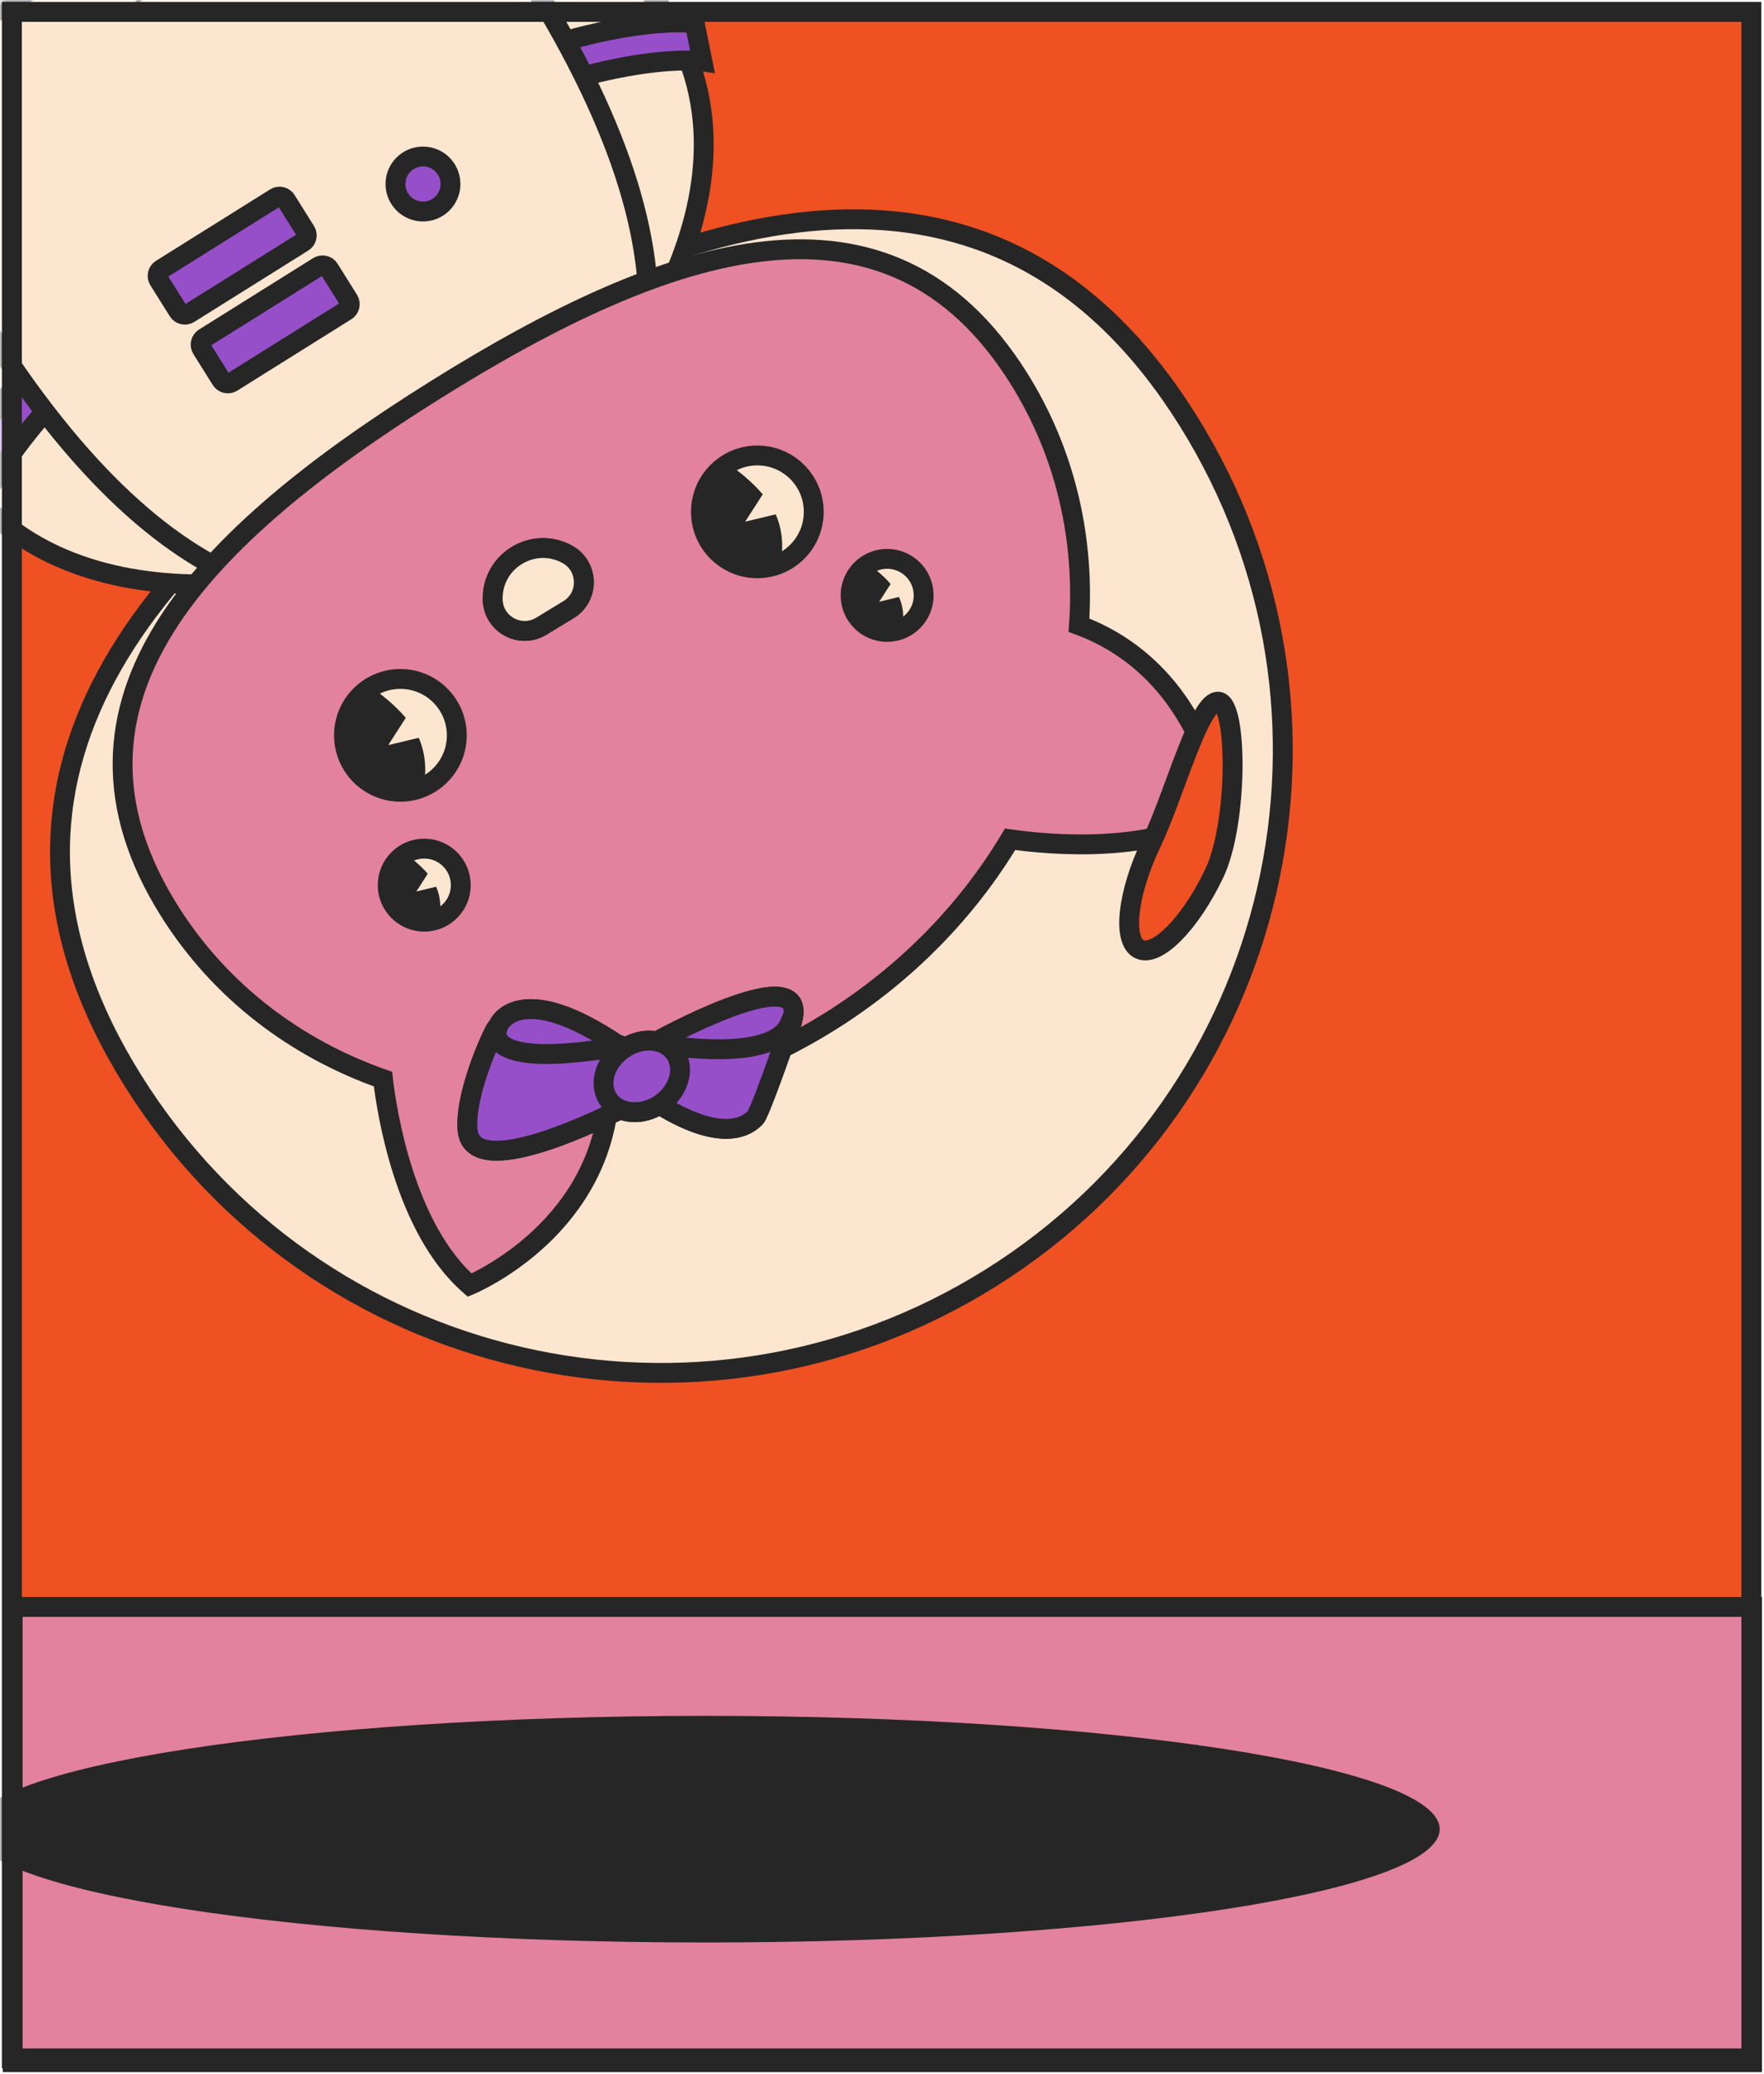<svg width="444" height="522" viewBox="0 0 444 522" fill="none" xmlns="http://www.w3.org/2000/svg">
<path d="M440.812 3H3V518.037H440.812V3Z" fill="#EF5123" stroke="#262626" stroke-width="5" stroke-miterlimit="10"/>
<path d="M441 404.416H3.188V518.99H441V404.416Z" fill="#E2829E" stroke="#262626" stroke-width="5" stroke-miterlimit="10"/>
<mask id="mask0" mask-type="alpha" maskUnits="userSpaceOnUse" x="0" y="0" width="444" height="521">
<path d="M440.812 3H3V518.037H440.812V3Z" fill="#EF5123" stroke="#262626" stroke-width="5" stroke-miterlimit="10"/>
</mask>
<g mask="url(#mask0)">
<path d="M33.474 271.986C-12.425 198.659 33.514 139.884 106.841 93.995C180.168 48.105 253.109 32.462 298.998 105.789C344.887 179.117 322.657 275.756 249.339 321.645C176.022 367.534 79.363 345.313 33.474 271.986Z" fill="#FCE6D0" stroke="#262626" stroke-width="5" stroke-miterlimit="10"/>
<path d="M83.123 143.008C83.123 143.008 4.994 165.586 -18.199 104.5C-18.199 104.5 -23.049 84.224 3.099 75.276C29.238 66.328 83.123 143.008 83.123 143.008Z" fill="#FCE6D0" stroke="#262626" stroke-width="5" stroke-miterlimit="10"/>
<path d="M34.743 80.871C0.332 109.856 -5.898 129.785 -5.898 129.785L-13.665 123.853C-13.665 123.853 -7.446 103.934 26.976 74.939L34.743 80.871Z" fill="#974FC9" stroke="#262626" stroke-width="5" stroke-miterlimit="10"/>
<path d="M149.804 101.276C149.804 101.276 204.254 40.874 159.436 -6.692C159.436 -6.692 143.326 -19.915 123.843 -0.313C104.361 19.288 149.804 101.276 149.804 101.276Z" fill="#FCE6D0" stroke="#262626" stroke-width="5" stroke-miterlimit="10"/>
<path d="M115.045 30.607C156.162 12.325 176.795 15.43 176.795 15.43L174.851 5.847C174.851 5.847 154.218 2.742 113.1 21.024L115.045 30.607Z" fill="#974FC9" stroke="#262626" stroke-width="5" stroke-miterlimit="10"/>
<path d="M-4.4 80.871C44.108 158.364 89.203 161.916 127.206 138.128C165.209 114.34 181.726 72.221 133.218 -5.273C129.279 -11.562 124.617 -16.235 119.36 -19.508C116.909 -26.432 110.66 -38.276 95.036 -57.184C84.581 -69.841 63.184 -70.387 47.441 -58.265C47.173 -58.056 46.895 -57.848 46.627 -57.63C35.706 -49.01 30.151 -36.025 32.65 -24.617C33.682 -19.895 35.428 -14.846 38.334 -10.203C39.297 -8.666 40.12 -7.277 40.824 -6.017C39.902 -5.452 38.979 -4.886 38.047 -4.311C37.124 -3.736 36.212 -3.15 35.299 -2.565C34.476 -3.755 33.583 -5.095 32.621 -6.632C29.714 -11.265 25.935 -15.044 22.145 -18.04C12.97 -25.271 -1.137 -25.946 -13.665 -19.895C-13.973 -19.746 -14.29 -19.597 -14.588 -19.439C-32.364 -10.58 -41.222 8.902 -34.408 23.842C-33.475 25.895 -32.553 27.839 -31.66 29.704C-22.801 48.096 -15.838 57.44 -11.156 62.182C-10.501 68.342 -8.338 74.582 -4.4 80.871Z" fill="#FCE6D0" stroke="#262626" stroke-width="5" stroke-miterlimit="10"/>
<path d="M96.395 271.589C97.298 279.376 101.762 309.106 118.209 323.43C118.209 323.43 150.032 310.406 153.236 277.224C172.153 274.774 191.219 268.137 208.906 257.077C228.269 244.955 243.576 229.023 254.24 211.227C264.755 212.715 290.745 214.967 307.33 204.283C307.33 204.283 303.591 169.266 271.579 157.333C273.087 135.757 268.306 114.181 256.442 95.235C223.637 42.818 168.522 61.239 109.45 98.21C50.377 135.182 9.746 176.686 42.55 229.103C55.317 249.488 74.383 263.832 96.395 271.589Z" fill="#E2829E" stroke="#262626" stroke-width="5" stroke-miterlimit="10"/>
<path d="M27.542 -13.14C-18.04 9.061 -31.66 29.704 -31.66 29.704L-37.374 20.578C-37.374 20.578 -23.754 -0.065 21.828 -22.266L27.542 -13.14Z" fill="#974FC9" stroke="#262626" stroke-width="5" stroke-miterlimit="10"/>
<path d="M51.419 85.057L80.137 67.082C81.059 66.507 82.279 66.784 82.855 67.707L87.735 75.504C88.311 76.427 88.033 77.647 87.11 78.222L58.392 96.197C57.47 96.772 56.25 96.494 55.674 95.572L50.794 87.775C50.218 86.852 50.496 85.642 51.419 85.057Z" fill="#974FC9" stroke="#262626" stroke-width="5" stroke-miterlimit="10"/>
<path d="M40.596 67.757L69.314 49.782C70.237 49.207 71.457 49.484 72.032 50.407L76.913 58.204C77.488 59.126 77.21 60.346 76.288 60.922L47.57 78.897C46.647 79.472 45.427 79.194 44.852 78.272L39.971 70.475C39.386 69.552 39.674 68.332 40.596 67.757Z" fill="#974FC9" stroke="#262626" stroke-width="5" stroke-miterlimit="10"/>
<path d="M106.464 53.234C110.288 53.234 113.388 50.134 113.388 46.31C113.388 42.486 110.288 39.386 106.464 39.386C102.64 39.386 99.54 42.486 99.54 46.31C99.54 50.134 102.64 53.234 106.464 53.234Z" fill="#974FC9" stroke="#262626" stroke-width="5" stroke-miterlimit="10"/>
<path d="M125.579 257.83C125.579 257.83 130.817 246.195 155.944 263.276C181.071 280.358 132.394 272.74 132.394 272.74L121.423 268.782L125.579 257.83Z" fill="#E2829E" stroke="#262626" stroke-width="5" stroke-miterlimit="10"/>
<path d="M165.259 262.126C165.259 262.126 201.486 241.979 199.69 255.489C197.905 269.01 172.58 274.317 172.58 274.317C172.58 274.317 157.263 271.242 165.259 262.126Z" fill="#E2829E"/>
<path d="M165.259 262.126C165.259 262.126 201.486 241.979 199.69 255.489C197.905 269.01 172.58 274.317 172.58 274.317C172.58 274.317 157.263 271.242 165.259 262.126Z" stroke="#262626" stroke-width="5" stroke-miterlimit="10"/>
<path d="M159.823 277.273C159.823 277.273 118.943 299.414 117.683 284.356C116.85 274.416 125.292 257.325 125.014 258.753C122.881 270.072 156.41 263.217 156.41 263.217C156.41 263.217 168.443 268.217 159.823 277.273Z" fill="#E2829E"/>
<path d="M159.823 277.273C159.823 277.273 118.943 299.414 117.683 284.356C116.85 274.416 125.292 257.325 125.014 258.753C122.881 270.072 156.41 263.217 156.41 263.217C156.41 263.217 168.443 268.217 159.823 277.273Z" stroke="#262626" stroke-width="5" stroke-miterlimit="10"/>
<path d="M166.429 262.84C166.429 262.84 194.8 267.909 198.837 257.454C202.428 248.149 191.586 279.773 190.108 281.281C182.063 289.465 164.902 277.234 164.902 277.234C164.902 277.234 155.259 268.465 166.429 262.84Z" fill="#E2829E"/>
<path d="M166.429 262.84C166.429 262.84 194.8 267.909 198.837 257.454C202.428 248.149 191.586 279.773 190.108 281.281C182.063 289.465 164.902 277.234 164.902 277.234C164.902 277.234 155.259 268.465 166.429 262.84Z" stroke="#262626" stroke-width="5" stroke-miterlimit="10"/>
<path d="M125.579 257.83C125.579 257.83 130.817 246.195 155.944 263.276C181.071 280.358 132.394 272.74 132.394 272.74L121.423 268.782L125.579 257.83Z" fill="#974FC9"/>
<path d="M125.579 257.83C125.579 257.83 130.817 246.195 155.944 263.276C181.071 280.358 132.394 272.74 132.394 272.74L121.423 268.782L125.579 257.83Z" stroke="#262626" stroke-width="5" stroke-miterlimit="10"/>
<path d="M165.259 262.126C165.259 262.126 201.486 241.979 199.69 255.489C197.905 269.01 172.58 274.317 172.58 274.317C172.58 274.317 157.263 271.242 165.259 262.126Z" fill="#974FC9" stroke="#262626" stroke-width="5" stroke-miterlimit="10"/>
<path d="M156.113 279.178C156.936 279.545 157.878 279.783 158.92 279.872C161.469 280.081 163.959 279.327 166.022 277.978C169.951 280.507 183.293 288.215 190.108 281.281C191.586 279.773 202.428 248.149 198.837 257.454C195.316 266.57 173.274 263.882 167.709 263.048C166.409 262.275 164.822 261.848 163.106 261.898C161.132 261.947 159.148 262.622 157.402 263.703C156.817 263.386 156.42 263.217 156.42 263.217C156.42 263.217 122.891 270.062 125.024 258.753C125.292 257.325 116.86 274.416 117.693 284.356C118.715 296.617 146.024 284.197 156.113 279.178Z" fill="#974FC9" stroke="#262626" stroke-width="5" stroke-miterlimit="10"/>
<path d="M152.442 269.595C153.98 265.25 158.593 261.997 163.106 261.888C167.878 261.769 171.597 265.151 171.131 270.002C170.586 275.587 164.911 280.358 158.93 279.862C153.345 279.406 150.686 274.535 152.442 269.595Z" fill="#974FC9"/>
<path d="M152.442 269.595C153.98 265.25 158.593 261.997 163.106 261.888C167.878 261.769 171.597 265.151 171.131 270.002C170.586 275.587 164.911 280.358 158.93 279.862C153.345 279.406 150.686 274.535 152.442 269.595Z" stroke="#262626" stroke-width="5" stroke-miterlimit="10"/>
<path d="M100.78 199.264C108.62 199.264 114.975 192.908 114.975 185.069C114.975 177.229 108.62 170.873 100.78 170.873C92.94 170.873 86.585 177.229 86.585 185.069C86.585 192.908 92.94 199.264 100.78 199.264Z" fill="#FCE6D0" stroke="#262626" stroke-width="5" stroke-miterlimit="10"/>
<path d="M106.722 197.23C106.722 197.23 108.249 190.356 104.529 183.987C100.81 177.619 92.626 172.421 92.626 172.421L85.543 183.293L87.646 192.895L96.197 200.167L106.791 198.401L106.722 197.23Z" fill="#262626"/>
<path d="M97.715 187.529L103.716 178.194L108.011 185.049L97.715 187.529Z" fill="#FCE6D0"/>
<path d="M106.781 231.96C111.86 231.96 115.977 227.843 115.977 222.764C115.977 217.685 111.86 213.568 106.781 213.568C101.703 213.568 97.586 217.685 97.586 222.764C97.586 227.843 101.703 231.96 106.781 231.96Z" fill="#FCE6D0" stroke="#262626" stroke-width="5" stroke-miterlimit="10"/>
<path d="M110.63 230.64C110.63 230.64 111.622 226.186 109.212 222.06C106.801 217.933 101.504 214.56 101.504 214.56L96.911 221.603L98.28 227.833L103.825 232.545L110.69 231.404L110.63 230.64Z" fill="#262626"/>
<path d="M104.797 224.361L108.686 218.31L111.463 222.754L104.797 224.361Z" fill="#FCE6D0"/>
<path d="M223.29 159.039C228.368 159.039 232.485 154.922 232.485 149.843C232.485 144.765 228.368 140.648 223.29 140.648C218.211 140.648 214.094 144.765 214.094 149.843C214.094 154.922 218.211 159.039 223.29 159.039Z" fill="#FCE6D0" stroke="#262626" stroke-width="5" stroke-miterlimit="10"/>
<path d="M227.139 157.72C227.139 157.72 228.131 153.266 225.72 149.139C223.31 145.012 218.012 141.64 218.012 141.64L213.419 148.683L214.788 154.912L220.334 159.624L227.198 158.483L227.139 157.72Z" fill="#262626"/>
<path d="M221.296 151.44L225.184 145.389L227.972 149.833L221.296 151.44Z" fill="#FCE6D0"/>
<path d="M190.624 143.018C198.464 143.018 204.819 136.663 204.819 128.823C204.819 120.983 198.464 114.628 190.624 114.628C182.784 114.628 176.428 120.983 176.428 128.823C176.428 136.663 182.784 143.018 190.624 143.018Z" fill="#FCE6D0" stroke="#262626" stroke-width="5" stroke-miterlimit="10"/>
<path d="M196.566 140.985C196.566 140.985 198.093 134.11 194.373 127.742C190.653 121.373 182.47 116.175 182.47 116.175L175.387 127.047L177.49 136.65L186.041 143.921L196.635 142.155L196.566 140.985Z" fill="#262626"/>
<path d="M187.558 131.293L193.56 121.959L197.855 128.813L187.558 131.293Z" fill="#FCE6D0"/>
<path d="M286.806 238.884C282.422 236.791 283.731 224.867 289.743 212.239C295.754 199.611 301.865 176.111 306.705 176.597C311.546 177.083 311.646 207.17 305.634 219.798C299.623 232.426 291.191 240.977 286.806 238.884Z" fill="#EF5123" stroke="#262626" stroke-width="5" stroke-miterlimit="10"/>
<path d="M143.088 153.434L136.243 157.601C130.946 160.824 124.151 157.095 124.012 150.905C123.794 141.153 134.21 134.815 142.77 139.497C148.206 142.473 148.385 150.22 143.088 153.434Z" fill="#FCE6D0" stroke="#262626" stroke-width="5" stroke-miterlimit="10"/>
<path d="M143.088 153.434L136.243 157.601C130.946 160.824 124.151 157.095 124.012 150.905C123.794 141.153 134.21 134.815 142.77 139.497C148.206 142.473 148.385 150.22 143.088 153.434Z" fill="#FCE6D0"/>
<path d="M143.088 153.434L136.243 157.601C130.946 160.824 124.151 157.095 124.012 150.905C123.794 141.153 134.21 134.815 142.77 139.497C148.206 142.473 148.385 150.22 143.088 153.434Z" stroke="#262626" stroke-width="5" stroke-miterlimit="10"/>
<path d="M177.609 488.87C279.647 488.87 362.366 476.101 362.366 460.35C362.366 444.599 279.647 431.831 177.609 431.831C75.57 431.831 -7.148 444.599 -7.148 460.35C-7.148 476.101 75.57 488.87 177.609 488.87Z" fill="#262626"/>
</g>
<path d="M440.812 3H3V518.037H440.812V3Z" stroke="#262626" stroke-width="5" stroke-miterlimit="10"/>
</svg>

